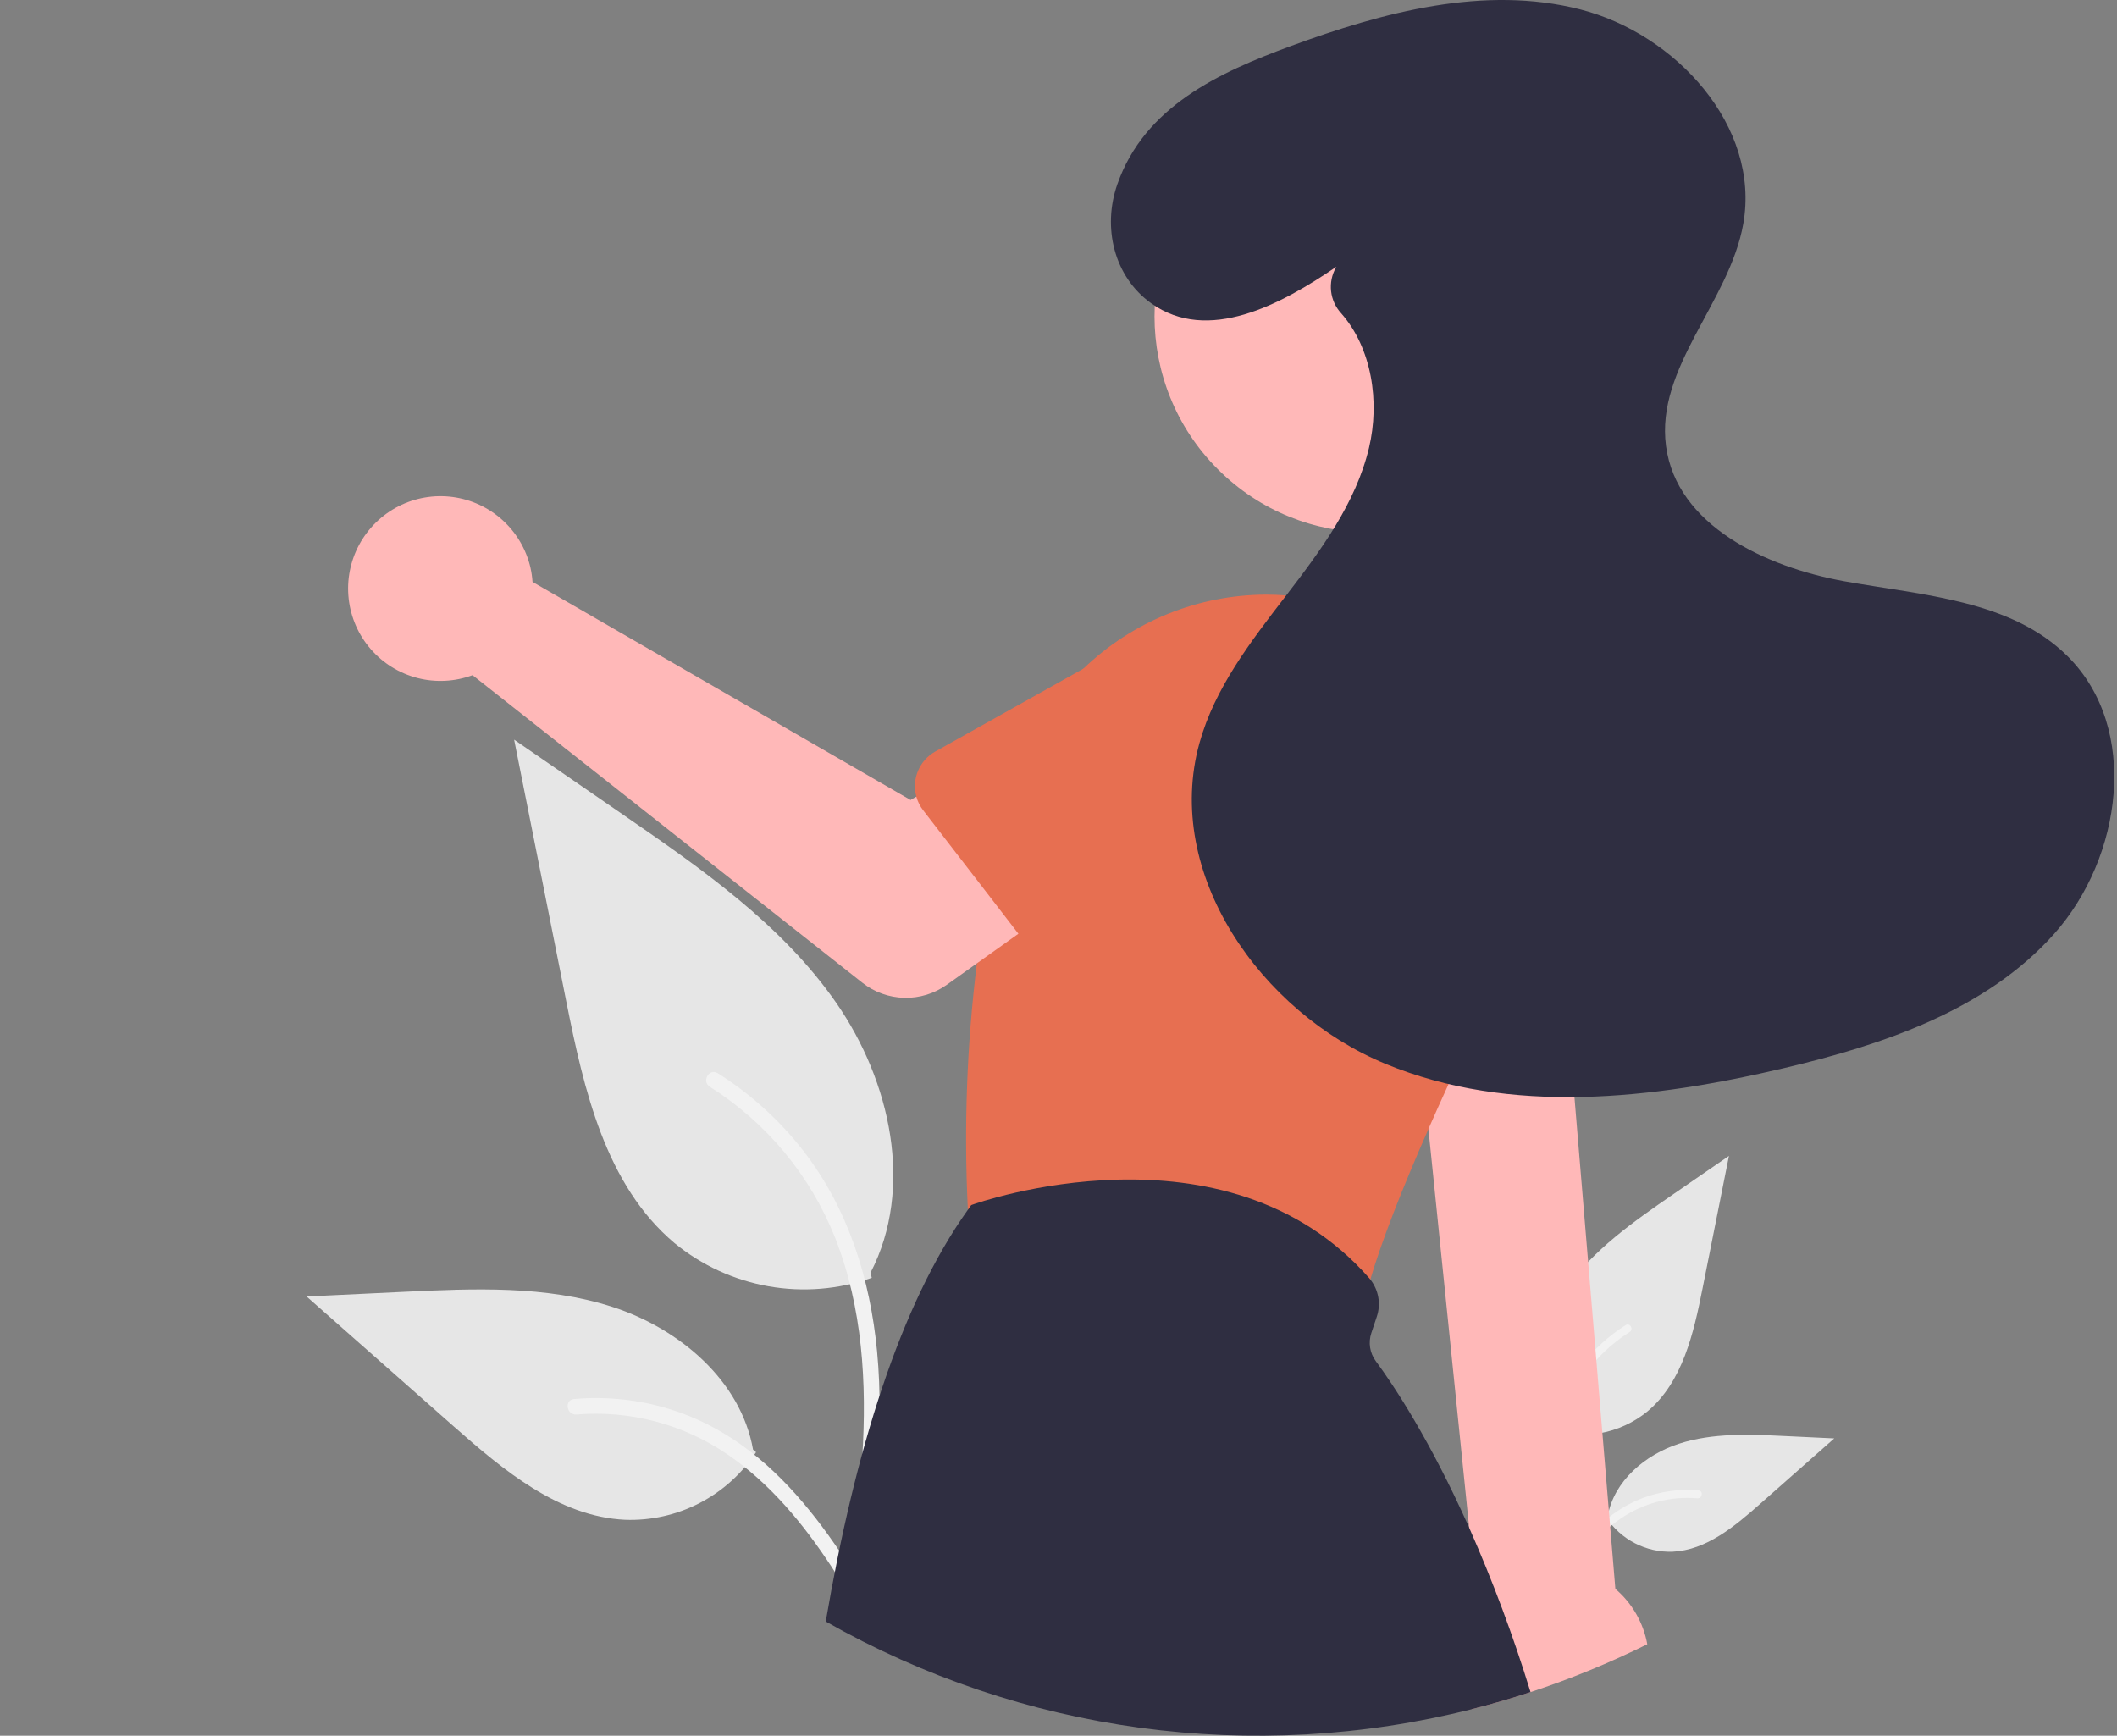 <svg width="644" height="528" viewBox="0 0 644 528" fill="none" xmlns="http://www.w3.org/2000/svg">
<rect x="0" y="0" width="644" height="528" fill="#808080" stroke="none"/>
<g clip-path="url(#clip0)">
<path d="M470.759 434.677C475.865 436.472 481.347 436.922 486.678 435.983C492.009 435.044 497.007 432.748 501.193 429.316C511.853 420.369 515.195 405.629 517.914 391.98L525.958 351.61L509.118 363.205C497.008 371.544 484.625 380.149 476.24 392.228C467.855 404.306 464.195 420.793 470.932 433.863" fill="#E6E6E6"/>
<path d="M472.198 483.554C470.494 471.139 468.741 458.564 469.937 446.016C470.998 434.872 474.398 423.987 481.32 415.063C484.994 410.334 489.465 406.283 494.531 403.091C495.852 402.257 497.068 404.351 495.753 405.181C486.987 410.721 480.206 418.902 476.39 428.544C472.174 439.266 471.497 450.955 472.223 462.345C472.663 469.233 473.594 476.076 474.532 482.91C474.606 483.219 474.56 483.545 474.403 483.821C474.246 484.098 473.99 484.304 473.687 484.399C473.377 484.482 473.047 484.44 472.769 484.282C472.49 484.124 472.285 483.862 472.198 483.554V483.554Z" fill="#F2F2F2"/>
<path d="M488.615 461.585C490.805 464.913 493.815 467.622 497.356 469.449C500.896 471.277 504.848 472.161 508.83 472.018C519.063 471.533 527.594 464.39 535.274 457.61L557.988 437.554L542.955 436.835C532.144 436.317 521.054 435.835 510.756 439.169C500.459 442.503 490.962 450.527 489.079 461.185" fill="#E6E6E6"/>
<path d="M467.381 490.69C475.585 476.175 485.1 460.042 502.103 454.886C506.83 453.457 511.788 452.945 516.707 453.378C518.258 453.511 517.871 455.902 516.323 455.768C508.076 455.083 499.846 457.261 493.016 461.934C486.445 466.407 481.328 472.626 476.998 479.221C474.345 483.26 471.969 487.471 469.592 491.676C468.833 493.02 466.613 492.05 467.381 490.69V490.69Z" fill="#F2F2F2"/>
<path d="M265.188 388.714C255.124 392.252 244.319 393.138 233.813 391.287C223.307 389.436 213.455 384.911 205.206 378.148C184.197 360.514 177.61 331.464 172.25 304.564C166.966 278.043 161.682 251.521 156.398 225L189.587 247.853C213.454 264.287 237.859 281.248 254.385 305.052C270.911 328.856 278.124 361.351 264.846 387.109" fill="#E6E6E6"/>
<path d="M262.351 485.043C265.71 460.574 269.164 435.792 266.808 411.061C264.715 389.098 258.014 367.646 244.373 350.057C237.132 340.738 228.321 332.754 218.336 326.463C215.732 324.819 213.336 328.946 215.928 330.582C233.205 341.501 246.567 357.624 254.09 376.627C262.398 397.759 263.732 420.795 262.301 443.243C261.435 456.819 259.6 470.305 257.751 483.774C257.605 484.384 257.696 485.025 258.005 485.57C258.314 486.115 258.819 486.522 259.417 486.709C260.027 486.873 260.677 486.79 261.226 486.478C261.775 486.166 262.179 485.651 262.351 485.043V485.043Z" fill="#F2F2F2"/>
<path d="M229.996 441.745C225.68 448.305 219.747 453.643 212.769 457.245C205.791 460.846 198.003 462.59 190.155 462.308C169.987 461.351 153.173 447.275 138.038 433.911L93.27 394.385L122.899 392.967C144.206 391.947 166.063 390.996 186.358 397.567C206.652 404.137 225.369 419.951 229.08 440.957" fill="#E6E6E6"/>
<path d="M271.844 499.108C255.676 470.5 236.922 438.705 203.412 428.542C194.095 425.726 184.325 424.718 174.629 425.57C171.573 425.834 172.336 430.545 175.387 430.282C191.64 428.932 207.861 433.224 221.32 442.434C234.272 451.25 244.356 463.506 252.891 476.503C258.119 484.464 262.802 492.763 267.486 501.051C268.983 503.7 273.358 501.788 271.844 499.108V499.108Z" fill="#F2F2F2"/>
<path d="M427.84 278.02L432.92 327.69L433.02 328.71L434.53 343.44L446.93 464.72V464.74L449.34 488.27C448.399 489.534 447.566 490.876 446.85 492.28C444.666 496.591 443.598 501.381 443.744 506.212C443.891 511.043 445.248 515.76 447.69 519.93C453.74 518.41 459.706 516.677 465.59 514.73C477.761 510.727 489.631 505.861 501.11 500.17C499.916 493.601 496.485 487.647 491.4 483.32L478.95 333.73L477.86 320.61L474.31 278.02H427.84Z" fill="#FFB8B8"/>
<path d="M463.446 142.737C489.122 117.061 489.122 75.432 463.446 49.756C437.77 24.08 396.141 24.08 370.465 49.756C344.789 75.432 344.789 117.061 370.465 142.737C396.141 168.413 437.77 168.413 463.446 142.737Z" fill="#FFB8B8"/>
<path d="M294.41 367.61C294.42 367.74 294.43 367.87 294.44 367.99C294.658 370.555 295.691 372.983 297.388 374.919C299.085 376.854 301.356 378.197 303.87 378.75L401.99 400.18C402.841 400.366 403.709 400.46 404.58 400.46C407.212 400.459 409.771 399.595 411.864 398C413.958 396.405 415.47 394.167 416.17 391.63C416.38 390.85 416.61 390.05 416.86 389.22V389.21C420.17 377.97 426.08 362.67 434.53 343.44C436.44 339.09 438.483 334.533 440.66 329.77C441.06 328.89 441.47 328 441.87 327.11C446.36 317.36 451.37 306.807 456.9 295.45C459.606 289.899 461.65 284.049 462.99 278.02C466.552 262.105 465.145 245.48 458.96 230.39C457.7 227.318 456.247 224.329 454.61 221.44C448.152 210.055 439.001 200.427 427.958 193.399C416.916 186.372 404.319 182.159 391.27 181.13C389.2 180.96 387.14 180.88 385.07 180.88C364.365 180.971 344.492 189.036 329.58 203.4C320.78 211.932 314.099 222.404 310.07 233.98C309.81 234.71 309.57 235.45 309.33 236.19C305.636 247.902 302.67 259.831 300.45 271.91C299.12 279.08 298.04 286.15 297.17 293.04C294.12 317.772 293.197 342.72 294.41 367.61V367.61Z" fill="#E76F51"/>
<path d="M251.2 493.25C310.811 527.132 381.202 536.69 447.69 519.93C453.74 518.41 459.706 516.677 465.59 514.73C460.37 497.71 454.139 481.017 446.93 464.74V464.72C434.91 437.77 423.87 421.28 418.49 414C417.605 412.794 417.023 411.394 416.792 409.917C416.56 408.44 416.686 406.928 417.16 405.51L418.83 400.5C419.466 398.604 419.618 396.58 419.274 394.61C418.93 392.641 418.1 390.788 416.86 389.22V389.21C416.75 389.07 416.63 388.93 416.51 388.79C372.8 338.99 296.6 366.16 295.83 366.44L295.45 366.58L295.21 366.91C294.95 367.27 294.69 367.62 294.44 367.99C273.78 396.94 260.05 441.44 251.2 493.25Z" fill="#2F2E41"/>
<path d="M161.354 172.619C161.683 174.064 161.897 175.532 161.995 177.01L276.988 243.349L304.938 227.258L334.735 266.267L288.022 299.561C284.249 302.25 279.704 303.643 275.071 303.53C270.439 303.418 265.967 301.805 262.329 298.935L143.752 205.388C138.4 207.369 132.573 207.674 127.044 206.262C121.515 204.85 116.547 201.788 112.801 197.484C109.055 193.179 106.708 187.837 106.072 182.166C105.436 176.495 106.542 170.765 109.243 165.739C111.943 160.712 116.11 156.626 121.189 154.025C126.268 151.424 132.018 150.431 137.675 151.178C143.332 151.925 148.628 154.376 152.858 158.207C157.088 162.037 160.051 167.064 161.354 172.619V172.619Z" fill="#FFB8B8"/>
<path d="M278.75 242.33V242.34C279.167 243.846 279.873 245.255 280.83 246.49L300.45 271.91L309.8 284.04L318 294.66C319.057 296.031 320.397 297.157 321.929 297.963C323.46 298.769 325.148 299.235 326.876 299.33C328.604 299.425 330.332 299.146 331.943 298.513C333.554 297.88 335.009 296.907 336.21 295.66L365.99 264.74L378.28 251.97C385.263 246.521 389.8 238.526 390.897 229.737C391.993 220.947 389.56 212.082 384.129 205.085C378.699 198.087 370.716 193.529 361.93 192.409C353.143 191.289 344.272 193.699 337.26 199.11L329.58 203.4L284.49 228.62C282.141 229.937 280.299 232.002 279.259 234.487C278.219 236.971 278.04 239.732 278.75 242.33H278.75Z" fill="#E76F51"/>
<path d="M408.81 258.27L410.69 318.32L410.7 318.7C410.753 320.431 411.179 322.13 411.948 323.681C412.718 325.233 413.813 326.6 415.159 327.69C416.505 328.779 418.07 329.566 419.748 329.995C421.425 330.425 423.176 330.488 424.88 330.18L433.02 328.71L435.1 328.33H435.11L441.87 327.11L477.86 320.61L484.75 319.37C486.453 319.06 488.069 318.388 489.488 317.398C490.908 316.409 492.098 315.125 492.977 313.635C493.857 312.144 494.405 310.482 494.585 308.761C494.765 307.04 494.572 305.3 494.02 303.66L474.61 246.19C472.987 237.484 467.978 229.778 460.682 224.76C453.385 219.741 444.396 217.821 435.686 219.42C426.976 221.019 419.256 226.007 414.218 233.29C409.18 240.572 407.235 249.556 408.81 258.27V258.27Z" fill="#E76F51"/>
<path d="M406.549 81.124C389.651 92.69 367.463 104.578 350.203 92.262C338.871 84.175 335.3 69.199 339.896 56.057C348.16 32.424 370.866 22.02 392.579 14.044C420.805 3.677 451.539 -4.571 480.678 2.853C509.818 10.278 535.57 38.491 530.31 68.097C526.08 91.906 503.621 111.717 506.809 135.688C510.018 159.813 537.149 172.511 561.101 176.823C585.053 181.134 611.856 182.52 629.069 199.724C651.028 221.672 645.545 260.9 624.882 284.072C604.22 307.244 573.039 317.748 542.825 324.888C502.793 334.349 459.496 339.321 421.476 323.62C383.455 307.919 353.869 265.654 364.882 226.021C369.535 209.28 380.494 195.132 391.085 181.358C401.677 167.584 412.402 153.181 416.442 136.282C419.809 122.2 417.317 105.849 407.978 95.286C406.28 93.437 405.211 91.097 404.925 88.603C404.639 86.108 405.151 83.588 406.387 81.402L406.549 81.124Z" fill="#2F2E41"/>
</g>
<defs>
<clipPath id="clip0">
<rect width="643.162" height="528" fill="white"/>
</clipPath>
</defs>
</svg>
